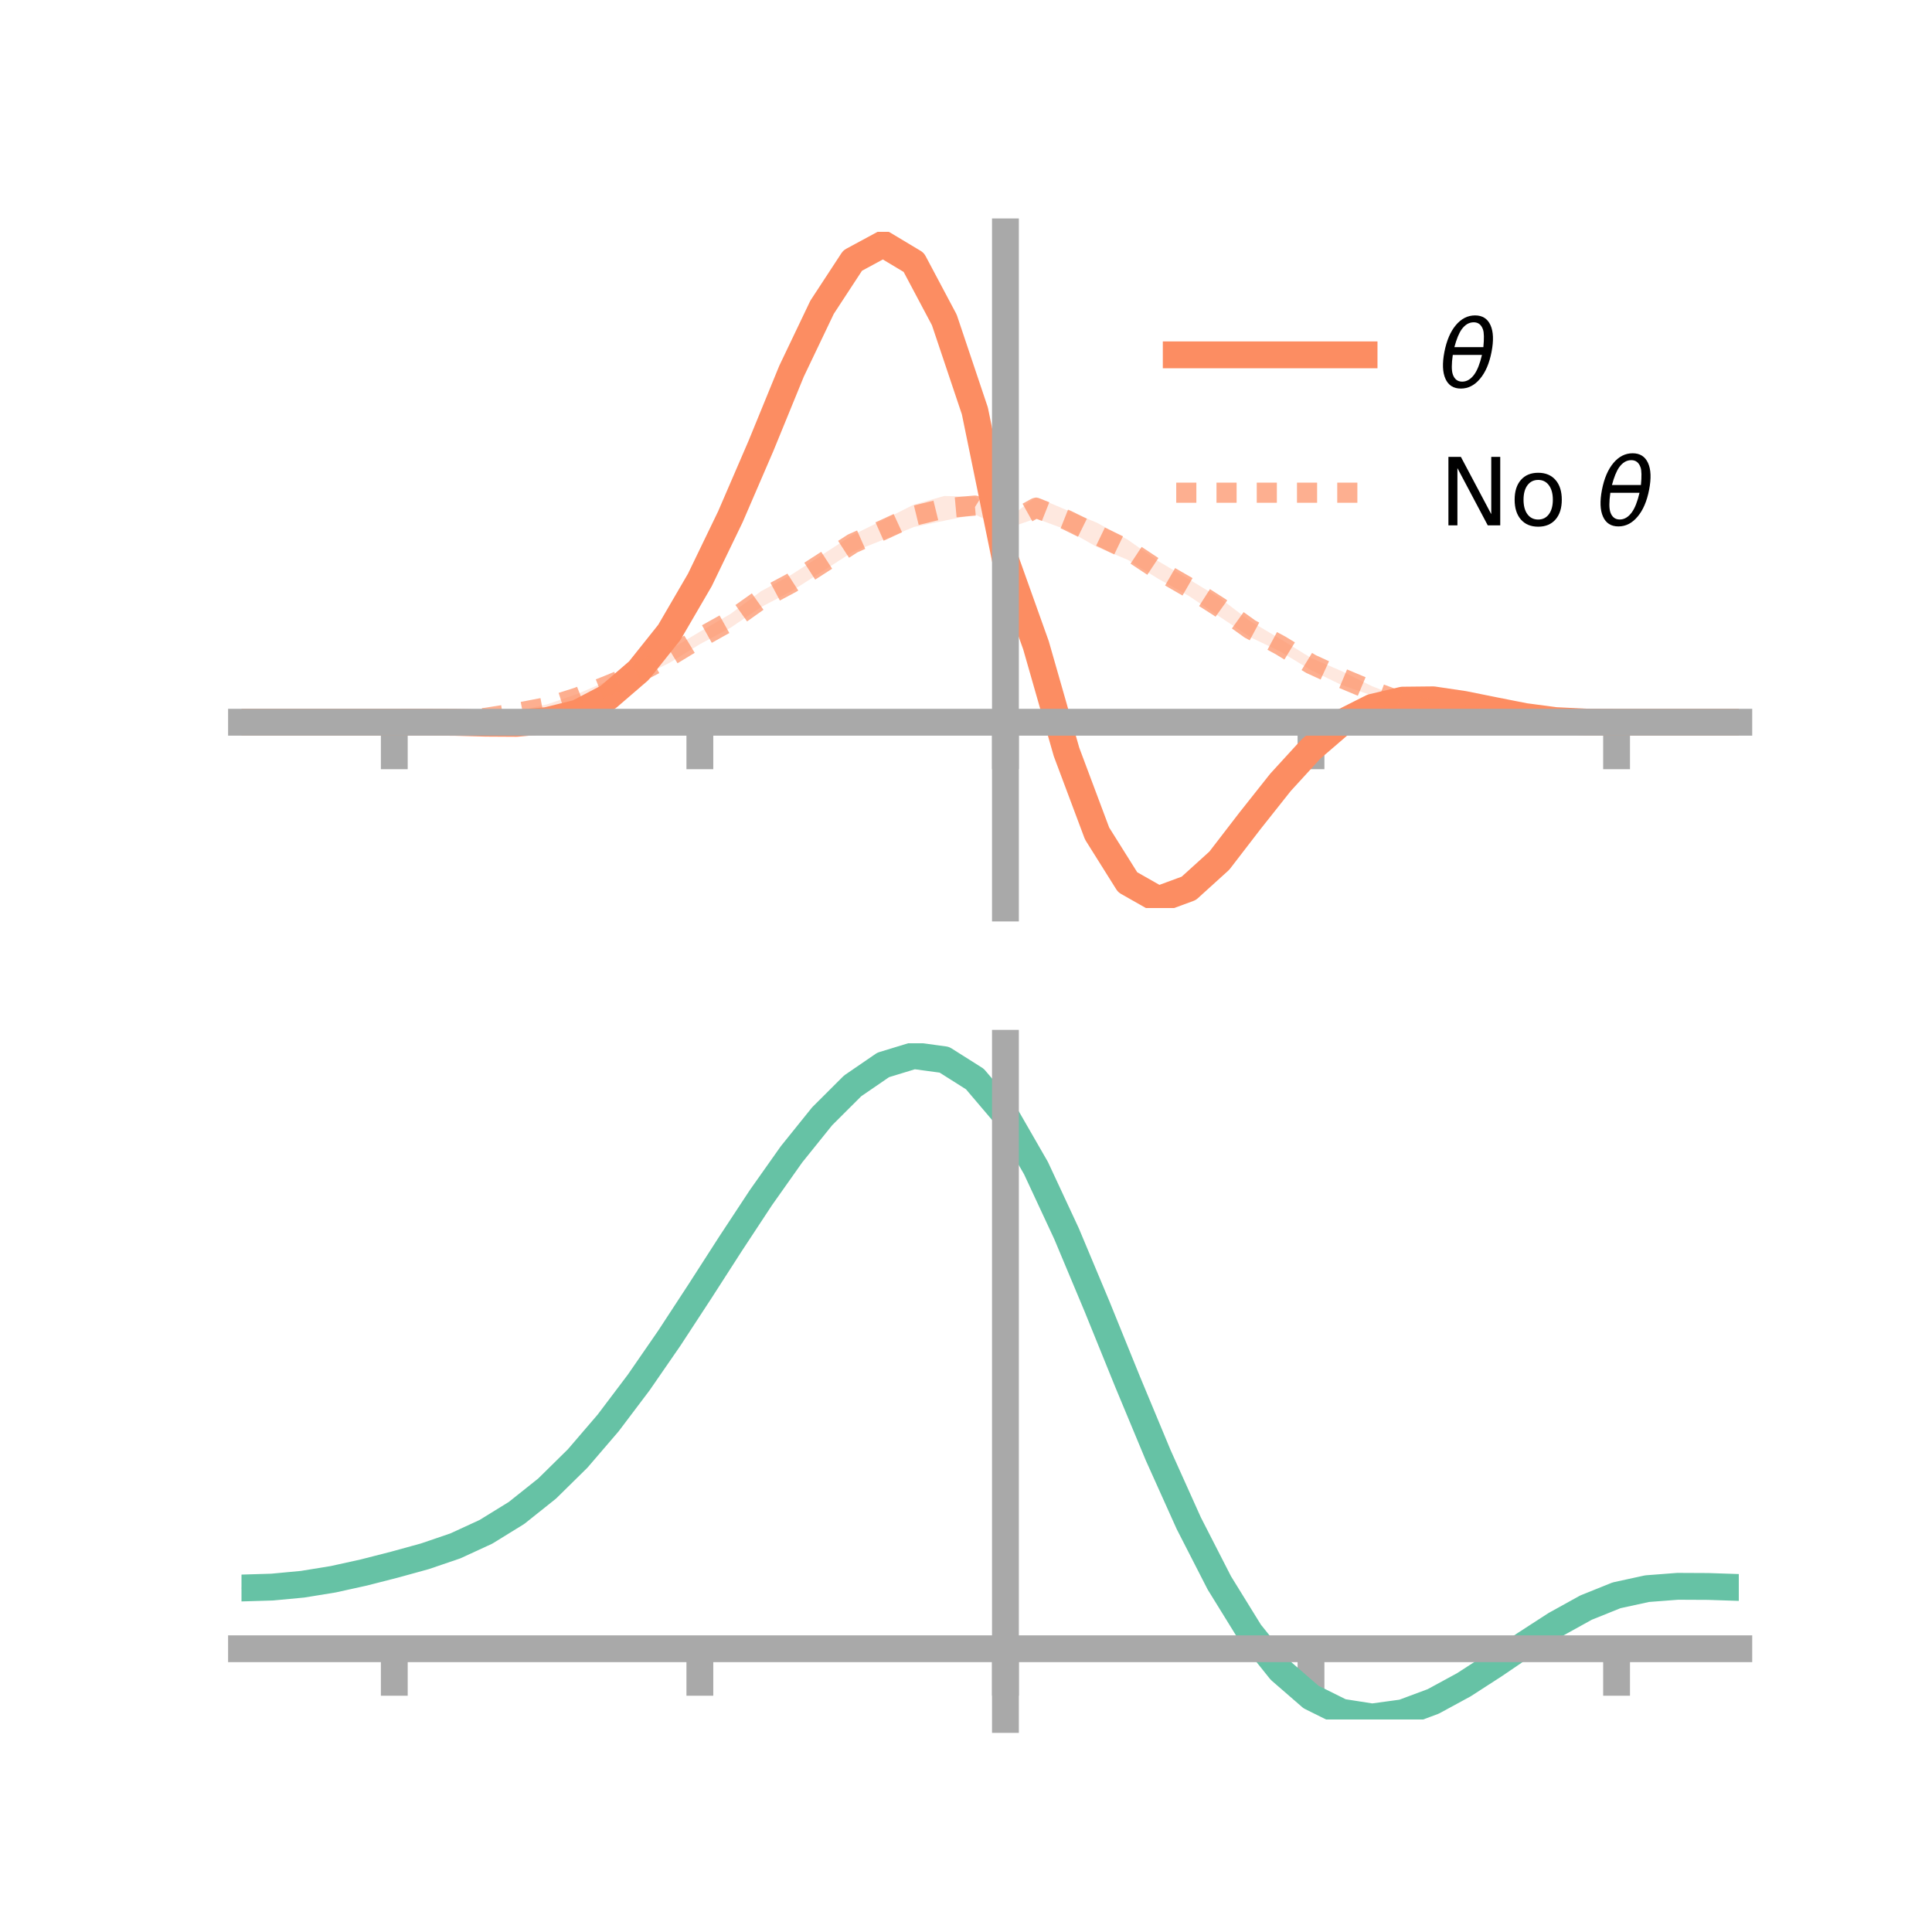 <?xml version="1.0" encoding="utf-8" standalone="no"?>
<!DOCTYPE svg PUBLIC "-//W3C//DTD SVG 1.1//EN"
  "http://www.w3.org/Graphics/SVG/1.1/DTD/svg11.dtd">
<!-- Created with matplotlib (https://matplotlib.org/) -->
<svg height="144pt" version="1.1" viewBox="0 0 144 144" width="144pt" xmlns="http://www.w3.org/2000/svg" xmlns:xlink="http://www.w3.org/1999/xlink">
 <defs>
  <style type="text/css">*{stroke-linecap:butt;stroke-linejoin:round;}</style>
 </defs>
 <g id="figure_1">
  <g id="patch_1">
   <path d="M 0 144 
L 144 144 
L 144 0 
L 0 0 
z
" style="fill:none;"/>
  </g>
  <g id="axes_1">
   <g id="patch_2">
    <path d="M 18 67.68 
L 129.6 67.68 
L 129.6 17.28 
L 18 17.28 
z
" style="fill:none;"/>
   </g>
   <g id="PolyCollection_1">
    <path clip-path="url(#p05fd4ce92b)" d="M 18 53.83 
L 18 53.83 
L 20.278 53.83 
L 22.555 53.83 
L 24.833 53.83 
L 27.11 53.83 
L 29.388 53.829 
L 31.665 53.81 
L 33.943 53.805 
L 36.22 53.832 
L 38.498 53.787 
L 40.776 53.552 
L 43.053 52.885 
L 45.331 51.71 
L 47.608 49.65 
L 49.886 46.712 
L 52.163 42.763 
L 54.441 37.886 
L 56.718 32.601 
L 58.996 26.892 
L 61.273 22.196 
L 63.551 18.576 
L 65.829 17.28 
L 68.106 18.755 
L 70.384 22.912 
L 72.661 29.635 
L 74.939 41.49 
L 77.216 47.135 
L 79.494 55.211 
L 81.771 61.418 
L 84.049 65.024 
L 86.327 66.423 
L 88.604 65.716 
L 90.882 63.549 
L 93.159 60.689 
L 95.437 57.807 
L 97.714 55.452 
L 99.992 53.506 
L 102.269 52.428 
L 104.547 51.944 
L 106.824 51.898 
L 109.102 52.319 
L 111.38 52.816 
L 113.657 53.329 
L 115.935 53.665 
L 118.212 53.805 
L 120.49 53.83 
L 122.767 53.83 
L 125.045 53.83 
L 127.322 53.83 
L 129.6 53.83 
L 129.6 53.83 
L 129.6 53.83 
L 127.322 53.83 
L 125.045 53.83 
L 122.767 53.83 
L 120.49 53.831 
L 118.212 53.835 
L 115.935 53.751 
L 113.657 53.483 
L 111.38 53.098 
L 109.102 52.678 
L 106.824 52.422 
L 104.547 52.423 
L 102.269 53.009 
L 99.992 54.229 
L 97.714 56.2 
L 95.437 58.826 
L 93.159 61.688 
L 90.882 64.747 
L 88.604 66.709 
L 86.327 67.68 
L 84.049 66.489 
L 81.771 62.836 
L 79.494 56.893 
L 77.216 49.051 
L 74.939 41.943 
L 72.661 31.619 
L 70.384 24.779 
L 68.106 20.355 
L 65.829 19.097 
L 63.551 20.264 
L 61.273 23.605 
L 58.996 28.445 
L 56.718 33.867 
L 54.441 39.135 
L 52.163 43.69 
L 49.886 47.561 
L 47.608 50.335 
L 45.331 52.197 
L 43.053 53.406 
L 40.776 53.86 
L 38.498 54.043 
L 36.22 53.969 
L 33.943 53.876 
L 31.665 53.841 
L 29.388 53.83 
L 27.11 53.83 
L 24.833 53.83 
L 22.555 53.83 
L 20.278 53.83 
L 18 53.83 
z
" style="fill:#fc8d62;fill-opacity:0.2;"/>
   </g>
   <g id="PolyCollection_2">
    <path clip-path="url(#p05fd4ce92b)" d="M 18 53.83 
L 18 53.83 
L 20.278 53.83 
L 22.555 53.83 
L 24.833 53.83 
L 27.11 53.83 
L 29.388 53.83 
L 31.665 53.78 
L 33.943 53.654 
L 36.22 53.394 
L 38.498 52.994 
L 40.776 52.5 
L 43.053 51.714 
L 45.331 50.738 
L 47.608 49.723 
L 49.886 48.447 
L 52.163 47.086 
L 54.441 45.763 
L 56.718 44.07 
L 58.996 42.831 
L 61.273 41.356 
L 63.551 39.875 
L 65.829 38.76 
L 68.106 37.613 
L 70.384 36.967 
L 72.661 37.027 
L 74.939 38.784 
L 77.216 37.047 
L 79.494 38.015 
L 81.771 38.968 
L 84.049 40.22 
L 86.327 41.823 
L 88.604 43.172 
L 90.882 44.547 
L 93.159 46.283 
L 95.437 47.63 
L 97.714 49.039 
L 99.992 50.018 
L 102.269 51.148 
L 104.547 52.039 
L 106.824 52.62 
L 109.102 53.096 
L 111.38 53.491 
L 113.657 53.668 
L 115.935 53.765 
L 118.212 53.823 
L 120.49 53.83 
L 122.767 53.83 
L 125.045 53.83 
L 127.322 53.83 
L 129.6 53.83 
L 129.6 53.83 
L 129.6 53.83 
L 127.322 53.83 
L 125.045 53.83 
L 122.767 53.83 
L 120.49 53.83 
L 118.212 53.861 
L 115.935 53.883 
L 113.657 53.879 
L 111.38 53.764 
L 109.102 53.478 
L 106.824 53.165 
L 104.547 52.656 
L 102.269 51.838 
L 99.992 51.056 
L 97.714 49.948 
L 95.437 48.569 
L 93.159 47.478 
L 90.882 45.948 
L 88.604 44.412 
L 86.327 43.137 
L 84.049 41.724 
L 81.771 40.775 
L 79.494 39.485 
L 77.216 38.644 
L 74.939 39.436 
L 72.661 38.34 
L 70.384 38.811 
L 68.106 39.281 
L 65.829 40.231 
L 63.551 41.136 
L 61.273 42.604 
L 58.996 44.058 
L 56.718 45.253 
L 54.441 46.794 
L 52.163 48.015 
L 49.886 49.412 
L 47.608 50.536 
L 45.331 51.412 
L 43.053 52.247 
L 40.776 52.905 
L 38.498 53.284 
L 36.22 53.606 
L 33.943 53.783 
L 31.665 53.826 
L 29.388 53.83 
L 27.11 53.83 
L 24.833 53.83 
L 22.555 53.83 
L 20.278 53.83 
L 18 53.83 
z
" style="fill:#fc8d62;fill-opacity:0.2;"/>
   </g>
   <g id="matplotlib.axis_1">
    <g id="xtick_1">
     <g id="line2d_1">
      <defs>
       <path d="M 0 0 
L 0 3.5 
" id="m08e5980d40" style="stroke:#a9a9a9;stroke-width:2;"/>
      </defs>
      <g>
       <use style="fill:#a9a9a9;stroke:#a9a9a9;stroke-width:2;" x="29.388" xlink:href="#m08e5980d40" y="53.83"/>
      </g>
     </g>
    </g>
    <g id="xtick_2">
     <g id="line2d_2">
      <g>
       <use style="fill:#a9a9a9;stroke:#a9a9a9;stroke-width:2;" x="52.163" xlink:href="#m08e5980d40" y="53.83"/>
      </g>
     </g>
    </g>
    <g id="xtick_3">
     <g id="line2d_3">
      <g>
       <use style="fill:#a9a9a9;stroke:#a9a9a9;stroke-width:2;" x="74.939" xlink:href="#m08e5980d40" y="53.83"/>
      </g>
     </g>
    </g>
    <g id="xtick_4">
     <g id="line2d_4">
      <g>
       <use style="fill:#a9a9a9;stroke:#a9a9a9;stroke-width:2;" x="97.714" xlink:href="#m08e5980d40" y="53.83"/>
      </g>
     </g>
    </g>
    <g id="xtick_5">
     <g id="line2d_5">
      <g>
       <use style="fill:#a9a9a9;stroke:#a9a9a9;stroke-width:2;" x="120.49" xlink:href="#m08e5980d40" y="53.83"/>
      </g>
     </g>
    </g>
   </g>
   <g id="matplotlib.axis_2"/>
   <g id="line2d_6">
    <path clip-path="url(#p05fd4ce92b)" d="M 18 53.83 
L 20.278 53.83 
L 22.555 53.83 
L 24.833 53.83 
L 27.11 53.83 
L 29.388 53.83 
L 31.665 53.825 
L 33.943 53.84 
L 36.22 53.901 
L 38.498 53.915 
L 40.776 53.706 
L 43.053 53.146 
L 45.331 51.953 
L 47.608 49.993 
L 49.886 47.136 
L 52.163 43.227 
L 54.441 38.511 
L 56.718 33.234 
L 58.996 27.668 
L 61.273 22.9 
L 63.551 19.42 
L 65.829 18.189 
L 68.106 19.555 
L 70.384 23.845 
L 72.661 30.627 
L 74.939 41.716 
L 77.216 48.093 
L 79.494 56.052 
L 81.771 62.127 
L 84.049 65.757 
L 86.327 67.051 
L 88.604 66.212 
L 90.882 64.148 
L 93.159 61.189 
L 95.437 58.316 
L 97.714 55.826 
L 99.992 53.868 
L 102.269 52.719 
L 104.547 52.184 
L 106.824 52.16 
L 109.102 52.498 
L 111.38 52.957 
L 113.657 53.406 
L 115.935 53.708 
L 118.212 53.82 
L 120.49 53.83 
L 122.767 53.83 
L 125.045 53.83 
L 127.322 53.83 
L 129.6 53.83 
" style="fill:none;stroke:#fc8d62;stroke-linecap:square;stroke-width:2;"/>
   </g>
   <g id="line2d_7">
    <path clip-path="url(#p05fd4ce92b)" d="M 18 53.83 
L 20.278 53.83 
L 22.555 53.83 
L 24.833 53.83 
L 27.11 53.83 
L 29.388 53.83 
L 31.665 53.803 
L 33.943 53.718 
L 36.22 53.5 
L 38.498 53.139 
L 40.776 52.703 
L 43.053 51.98 
L 45.331 51.075 
L 47.608 50.129 
L 49.886 48.929 
L 52.163 47.55 
L 54.441 46.279 
L 56.718 44.662 
L 58.996 43.445 
L 61.273 41.98 
L 63.551 40.506 
L 65.829 39.495 
L 68.106 38.447 
L 70.384 37.889 
L 72.661 37.684 
L 74.939 39.11 
L 77.216 37.846 
L 79.494 38.75 
L 81.771 39.872 
L 84.049 40.972 
L 86.327 42.48 
L 88.604 43.792 
L 90.882 45.247 
L 93.159 46.88 
L 95.437 48.1 
L 97.714 49.494 
L 99.992 50.537 
L 102.269 51.493 
L 104.547 52.347 
L 106.824 52.892 
L 109.102 53.287 
L 111.38 53.627 
L 113.657 53.774 
L 115.935 53.824 
L 118.212 53.842 
L 120.49 53.83 
L 122.767 53.83 
L 125.045 53.83 
L 127.322 53.83 
L 129.6 53.83 
" style="fill:none;stroke:#fc8d62;stroke-dasharray:1.5,1.5;stroke-dashoffset:0;stroke-opacity:0.7;stroke-width:1.5;"/>
   </g>
   <g id="patch_3">
    <path d="M 74.939 67.68 
L 74.939 17.28 
" style="fill:none;stroke:#a9a9a9;stroke-linecap:square;stroke-linejoin:miter;stroke-width:2;"/>
   </g>
   <g id="patch_4">
    <path d="M 129.6 67.68 
L 129.6 17.28 
" style="fill:none;"/>
   </g>
   <g id="patch_5">
    <path d="M 18 53.83 
L 129.6 53.83 
" style="fill:none;stroke:#a9a9a9;stroke-linecap:square;stroke-linejoin:miter;stroke-width:2;"/>
   </g>
   <g id="patch_6">
    <path d="M 18 17.28 
L 129.6 17.28 
" style="fill:none;"/>
   </g>
   <g id="legend_1">
    <g id="line2d_8">
     <path d="M 87.67 26.449 
L 101.67 26.449 
" style="fill:none;stroke:#fc8d62;stroke-linecap:square;stroke-width:2;"/>
    </g>
    <g id="line2d_9"/>
    <g id="text_1">
     <!-- $\theta$ -->
     <g transform="translate(107.27 28.899)scale(0.07 -0.07)">
      <defs>
       <path d="M 45.516 34.672 
L 14.453 34.672 
Q 12.359 20.062 14.5 13.875 
Q 17.188 6.25 24.469 6.25 
Q 31.781 6.25 37.359 13.922 
Q 42.234 20.656 45.516 34.672 
z
M 47.016 42.969 
Q 48.344 56.844 46.625 61.719 
Q 43.953 69.438 36.766 69.438 
Q 29.297 69.438 23.828 61.812 
Q 19.531 55.672 16.156 42.969 
z
M 38.188 76.766 
Q 49.906 76.766 54.594 66.406 
Q 59.281 56.109 55.719 37.844 
Q 52.203 19.625 43.453 9.281 
Q 34.766 -1.125 23.047 -1.125 
Q 11.281 -1.125 6.641 9.281 
Q 2 19.625 5.516 37.844 
Q 9.078 56.109 17.719 66.406 
Q 26.422 76.766 38.188 76.766 
z
" id="DejaVuSans-Oblique-952"/>
      </defs>
      <use transform="translate(0 0.234)" xlink:href="#DejaVuSans-Oblique-952"/>
     </g>
    </g>
    <g id="line2d_10">
     <path d="M 87.67 36.724 
L 101.67 36.724 
" style="fill:none;stroke:#fc8d62;stroke-dasharray:1.5,1.5;stroke-dashoffset:0;stroke-opacity:0.7;stroke-width:1.5;"/>
    </g>
    <g id="line2d_11"/>
    <g id="text_2">
     <!-- No $\theta$ -->
     <g transform="translate(107.27 39.174)scale(0.07 -0.07)">
      <defs>
       <path d="M 9.812 72.906 
L 23.094 72.906 
L 55.422 11.922 
L 55.422 72.906 
L 64.984 72.906 
L 64.984 0 
L 51.703 0 
L 19.391 60.984 
L 19.391 0 
L 9.812 0 
z
" id="DejaVuSans-78"/>
       <path d="M 30.609 48.391 
Q 23.391 48.391 19.188 42.75 
Q 14.984 37.109 14.984 27.297 
Q 14.984 17.484 19.156 11.844 
Q 23.344 6.203 30.609 6.203 
Q 37.797 6.203 41.984 11.859 
Q 46.188 17.531 46.188 27.297 
Q 46.188 37.016 41.984 42.703 
Q 37.797 48.391 30.609 48.391 
z
M 30.609 56 
Q 42.328 56 49.016 48.375 
Q 55.719 40.766 55.719 27.297 
Q 55.719 13.875 49.016 6.219 
Q 42.328 -1.422 30.609 -1.422 
Q 18.844 -1.422 12.172 6.219 
Q 5.516 13.875 5.516 27.297 
Q 5.516 40.766 12.172 48.375 
Q 18.844 56 30.609 56 
z
" id="DejaVuSans-111"/>
       <path id="DejaVuSans-32"/>
      </defs>
      <use transform="translate(0 0.234)" xlink:href="#DejaVuSans-78"/>
      <use transform="translate(74.805 0.234)" xlink:href="#DejaVuSans-111"/>
      <use transform="translate(135.986 0.234)" xlink:href="#DejaVuSans-32"/>
      <use transform="translate(167.773 0.234)" xlink:href="#DejaVuSans-Oblique-952"/>
     </g>
    </g>
   </g>
  </g>
  <g id="axes_2">
   <g id="patch_7">
    <path d="M 18 128.16 
L 129.6 128.16 
L 129.6 77.76 
L 18 77.76 
z
" style="fill:none;"/>
   </g>
   <g id="PolyCollection_3">
    <path clip-path="url(#pd60a7b0f39)" d="M 18 118.435 
L 18 118.286 
L 20.278 118.218 
L 22.555 117.996 
L 24.833 117.613 
L 27.11 117.093 
L 29.388 116.493 
L 31.665 115.849 
L 33.943 115.055 
L 36.22 113.989 
L 38.498 112.561 
L 40.776 110.717 
L 43.053 108.436 
L 45.331 105.733 
L 47.608 102.657 
L 49.886 99.286 
L 52.163 95.727 
L 54.441 92.108 
L 56.718 88.572 
L 58.996 85.278 
L 61.273 82.387 
L 63.551 80.065 
L 65.829 78.472 
L 68.106 77.76 
L 70.384 78.072 
L 72.661 79.535 
L 74.939 82.255 
L 77.216 86.272 
L 79.494 91.234 
L 81.771 96.75 
L 84.049 102.449 
L 86.327 108.006 
L 88.604 113.15 
L 90.882 117.669 
L 93.159 121.413 
L 95.437 124.295 
L 97.714 126.29 
L 99.992 127.427 
L 102.269 127.786 
L 104.547 127.478 
L 106.824 126.638 
L 109.102 125.414 
L 111.38 123.961 
L 113.657 122.43 
L 115.935 120.97 
L 118.212 119.718 
L 120.49 118.805 
L 122.767 118.311 
L 125.045 118.141 
L 127.322 118.159 
L 129.6 118.242 
L 129.6 118.401 
L 129.6 118.401 
L 127.322 118.333 
L 125.045 118.329 
L 122.767 118.508 
L 120.49 119.006 
L 118.212 119.925 
L 115.935 121.194 
L 113.657 122.683 
L 111.38 124.25 
L 109.102 125.738 
L 106.824 126.989 
L 104.547 127.846 
L 102.269 128.16 
L 99.992 127.804 
L 97.714 126.679 
L 95.437 124.725 
L 93.159 121.92 
L 90.882 118.291 
L 88.604 113.916 
L 86.327 108.936 
L 84.049 103.552 
L 81.771 98.025 
L 79.494 92.671 
L 77.216 87.852 
L 74.939 83.952 
L 72.661 81.315 
L 70.384 79.898 
L 68.106 79.594 
L 65.829 80.275 
L 63.551 81.803 
L 61.273 84.027 
L 58.996 86.794 
L 56.718 89.946 
L 54.441 93.326 
L 52.163 96.788 
L 49.886 100.193 
L 47.608 103.423 
L 45.331 106.378 
L 43.053 108.981 
L 40.776 111.186 
L 38.498 112.972 
L 36.22 114.356 
L 33.943 115.386 
L 31.665 116.147 
L 29.388 116.757 
L 27.11 117.321 
L 24.833 117.806 
L 22.555 118.162 
L 20.278 118.368 
L 18 118.435 
z
" style="fill:#66c2a5;fill-opacity:0.2;"/>
   </g>
   <g id="matplotlib.axis_3">
    <g id="xtick_6">
     <g id="line2d_12">
      <g>
       <use style="fill:#a9a9a9;stroke:#a9a9a9;stroke-width:2;" x="29.388" xlink:href="#m08e5980d40" y="122.888"/>
      </g>
     </g>
    </g>
    <g id="xtick_7">
     <g id="line2d_13">
      <g>
       <use style="fill:#a9a9a9;stroke:#a9a9a9;stroke-width:2;" x="52.163" xlink:href="#m08e5980d40" y="122.888"/>
      </g>
     </g>
    </g>
    <g id="xtick_8">
     <g id="line2d_14">
      <g>
       <use style="fill:#a9a9a9;stroke:#a9a9a9;stroke-width:2;" x="74.939" xlink:href="#m08e5980d40" y="122.888"/>
      </g>
     </g>
    </g>
    <g id="xtick_9">
     <g id="line2d_15">
      <g>
       <use style="fill:#a9a9a9;stroke:#a9a9a9;stroke-width:2;" x="97.714" xlink:href="#m08e5980d40" y="122.888"/>
      </g>
     </g>
    </g>
    <g id="xtick_10">
     <g id="line2d_16">
      <g>
       <use style="fill:#a9a9a9;stroke:#a9a9a9;stroke-width:2;" x="120.49" xlink:href="#m08e5980d40" y="122.888"/>
      </g>
     </g>
    </g>
   </g>
   <g id="matplotlib.axis_4"/>
   <g id="line2d_17">
    <path clip-path="url(#pd60a7b0f39)" d="M 18 118.361 
L 20.278 118.293 
L 22.555 118.079 
L 24.833 117.709 
L 27.11 117.207 
L 29.388 116.625 
L 31.665 115.998 
L 33.943 115.221 
L 36.22 114.172 
L 38.498 112.767 
L 40.776 110.951 
L 43.053 108.709 
L 45.331 106.055 
L 47.608 103.04 
L 49.886 99.74 
L 52.163 96.258 
L 54.441 92.717 
L 56.718 89.259 
L 58.996 86.036 
L 61.273 83.207 
L 63.551 80.934 
L 65.829 79.373 
L 68.106 78.677 
L 70.384 78.985 
L 72.661 80.425 
L 74.939 83.104 
L 77.216 87.062 
L 79.494 91.953 
L 81.771 97.387 
L 84.049 103 
L 86.327 108.471 
L 88.604 113.533 
L 90.882 117.98 
L 93.159 121.667 
L 95.437 124.51 
L 97.714 126.485 
L 99.992 127.616 
L 102.269 127.973 
L 104.547 127.662 
L 106.824 126.814 
L 109.102 125.576 
L 111.38 124.105 
L 113.657 122.557 
L 115.935 121.082 
L 118.212 119.822 
L 120.49 118.905 
L 122.767 118.409 
L 125.045 118.235 
L 127.322 118.246 
L 129.6 118.321 
" style="fill:none;stroke:#66c2a5;stroke-linecap:square;stroke-width:2;"/>
   </g>
   <g id="patch_8">
    <path d="M 74.939 128.16 
L 74.939 77.76 
" style="fill:none;stroke:#a9a9a9;stroke-linecap:square;stroke-linejoin:miter;stroke-width:2;"/>
   </g>
   <g id="patch_9">
    <path d="M 129.6 128.16 
L 129.6 77.76 
" style="fill:none;"/>
   </g>
   <g id="patch_10">
    <path d="M 18 122.888 
L 129.6 122.888 
" style="fill:none;stroke:#a9a9a9;stroke-linecap:square;stroke-linejoin:miter;stroke-width:2;"/>
   </g>
   <g id="patch_11">
    <path d="M 18 77.76 
L 129.6 77.76 
" style="fill:none;"/>
   </g>
  </g>
 </g>
 <defs>
  <clipPath id="p05fd4ce92b">
   <rect height="50.4" width="111.6" x="18" y="17.28"/>
  </clipPath>
  <clipPath id="pd60a7b0f39">
   <rect height="50.4" width="111.6" x="18" y="77.76"/>
  </clipPath>
 </defs>
</svg>
